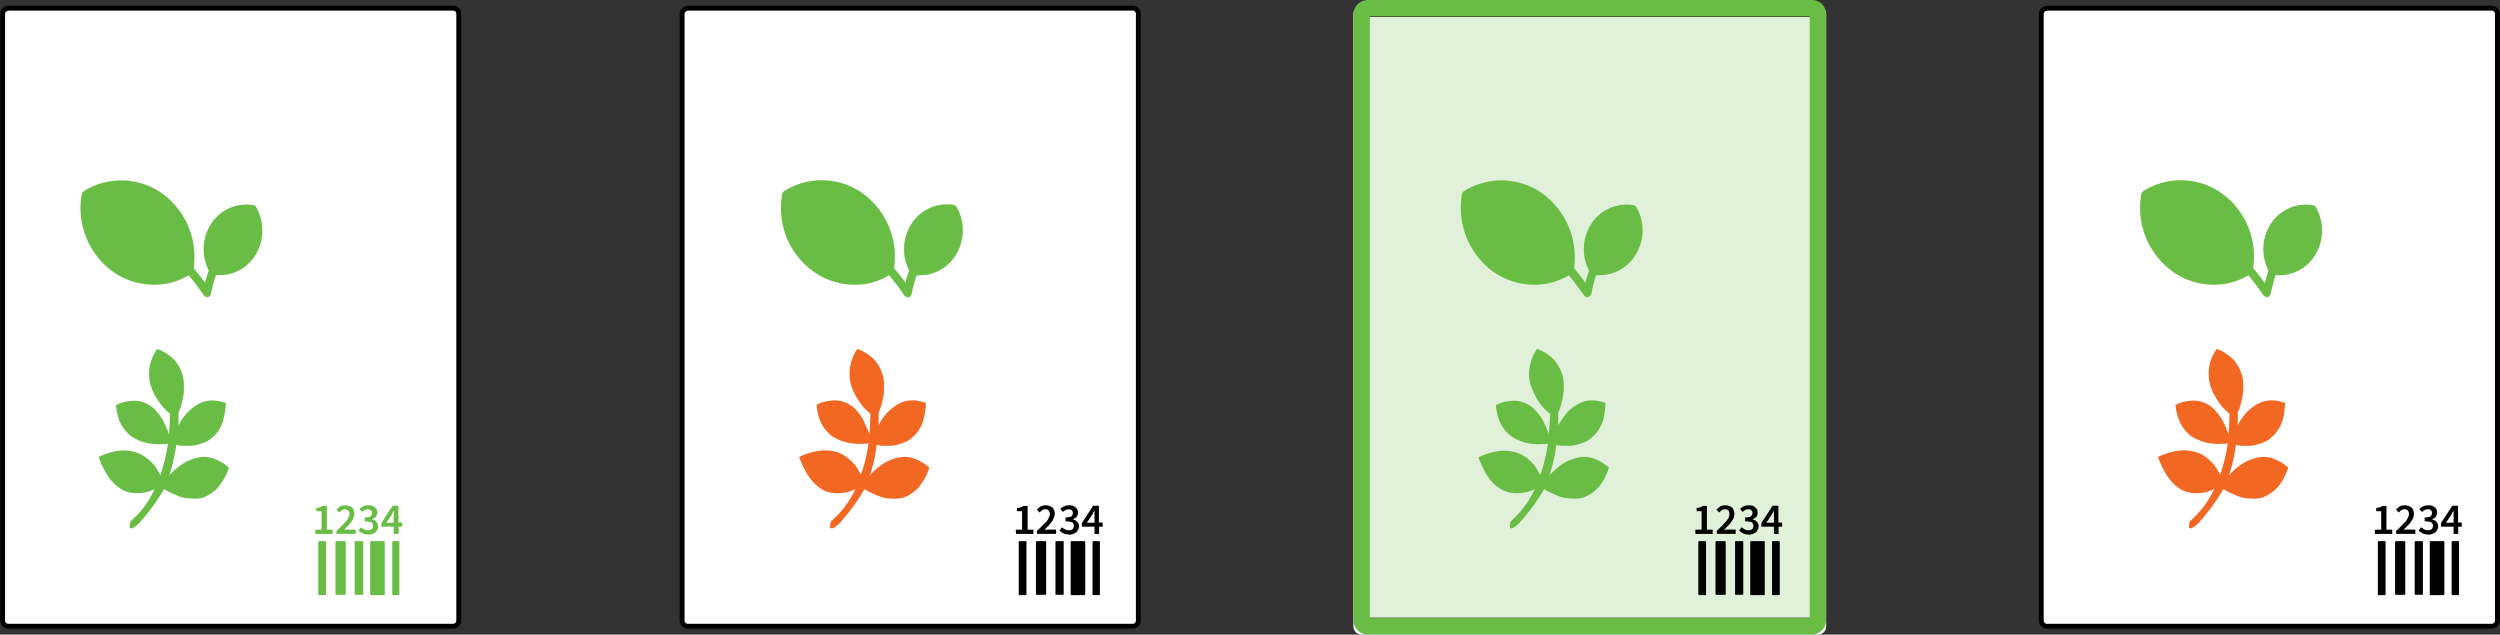 <svg id="Layer_1" data-name="Layer 1" xmlns="http://www.w3.org/2000/svg" viewBox="0 0 432.65 109.82"><rect x="0" y="0" width="432.65" height="109.82" fill="#333333" stroke="none"/><defs><style>.cls-1,.cls-5,.cls-6,.cls-7{fill:#fff;}.cls-1{stroke:#010101;stroke-width:0.84px;}.cls-1,.cls-5,.cls-8{stroke-linecap:round;stroke-linejoin:round;}.cls-2,.cls-8,.cls-9{fill:#69bd45;}.cls-3{fill:#010101;}.cls-4{fill:#f26722;}.cls-5{stroke:#fff;}.cls-5,.cls-8{stroke-width:2.82px;}.cls-7{stroke:#231f20;stroke-miterlimit:10;}.cls-8{fill-opacity:0.2;}.cls-8,.cls-9{stroke:#69bd45;}.cls-9{stroke-width:0.06px;}</style></defs><title>case-c</title><path class="cls-1" d="M1.45,1.41H78.39a1,1,0,0,1,1,1V107.38a1,1,0,0,1-1,1H1.45a1,1,0,0,1-1-1V2.44a1,1,0,0,1,1-1Z"/><path class="cls-2" d="M58.23,93.65h1.43a.15.15,0,0,1,.17.17v8.95a.15.15,0,0,1-.17.17H58.23a.15.15,0,0,1-.17-.17V93.82a.15.15,0,0,1,.17-.17Z"/><path class="cls-2" d="M62.69,93.65H61.55a.18.18,0,0,0-.17.17v8.95a.18.18,0,0,0,.17.17h1.14a.15.15,0,0,0,.17-.17V93.82a.15.15,0,0,0-.17-.17Z"/><path class="cls-2" d="M64.24,93.65h2.18a.18.18,0,0,1,.17.17v9a.18.18,0,0,1-.17.17H64.24a.15.15,0,0,1-.17-.17v-9a.15.15,0,0,1,.17-.17Z"/><path class="cls-2" d="M68,93.65H69c.06,0,.11.06.11.17v9c0,.11-.06.17-.11.17H68c-.06,0-.11-.06-.11-.17v-9c0-.11.06-.17.11-.17Z"/><path class="cls-2" d="M55.25,93.65h1a.18.18,0,0,1,.17.17v9a.18.18,0,0,1-.17.17h-1a.15.15,0,0,1-.17-.17v-9a.15.15,0,0,1,.17-.17Z"/><path class="cls-2" d="M54.56,91.66h1.09V88.47h-.92V87.9a1.78,1.78,0,0,0,.63-.11,4.39,4.39,0,0,0,.52-.23h.69v4.1h1v.74h-3Z"/><path class="cls-2" d="M58.23,91.89c.34-.34.69-.63.92-.91a7.53,7.53,0,0,0,.69-.74,1.6,1.6,0,0,0,.46-.68,1.1,1.1,0,0,0,.17-.57.78.78,0,0,0-.23-.63.67.67,0,0,0-.57-.23.92.92,0,0,0-.52.17,2.88,2.88,0,0,0-.46.4l-.46-.51a6,6,0,0,1,.69-.57,1.92,1.92,0,0,1,.86-.17,2.08,2.08,0,0,1,.63.11,2.38,2.38,0,0,1,.52.28,1.24,1.24,0,0,1,.29.46,2.41,2.41,0,0,1,.11.63,1.51,1.51,0,0,1-.17.68,2.53,2.53,0,0,1-.34.68c-.17.17-.34.46-.57.68a8.69,8.69,0,0,0-.69.74c.11,0,.29-.06.4-.06h1.6v.74H58.23Z"/><path class="cls-2" d="M63.72,92.51a2.44,2.44,0,0,1-1-.23,2.05,2.05,0,0,1-.69-.46l.46-.57a2,2,0,0,0,.52.34,1.16,1.16,0,0,0,.63.17.92.92,0,0,0,.63-.17.79.79,0,0,0,.29-.57c0-.11-.06-.23-.06-.34s-.17-.17-.23-.28a1.09,1.09,0,0,0-.46-.11,2.39,2.39,0,0,0-.69-.06v-.68a1.76,1.76,0,0,0,.57-.06.82.82,0,0,0,.4-.11,1,1,0,0,0,.23-.28.51.51,0,0,0,.06-.28.69.69,0,0,0-.17-.51,1,1,0,0,0-.57-.17,1.66,1.66,0,0,0-.52.11c-.17.11-.29.23-.46.34l-.46-.51a2.39,2.39,0,0,1,.69-.46,1.83,1.83,0,0,1,.8-.17,2.14,2.14,0,0,1,.63.06,1.1,1.1,0,0,1,.52.28,2.5,2.5,0,0,1,.34.4,1.66,1.66,0,0,1,.11.51,1.61,1.61,0,0,1-.23.74,2.38,2.38,0,0,1-.63.4v.06a1.07,1.07,0,0,1,.69.4,1,1,0,0,1,.29.8.93.93,0,0,1-.11.57,1.36,1.36,0,0,1-.34.46,1.8,1.8,0,0,1-.57.29,2.49,2.49,0,0,1-.69.11Z"/><path class="cls-2" d="M68.13,90.46V89.38c0-.17.06-.34.06-.51v-.51h0c-.06.11-.17.23-.23.34a2.79,2.79,0,0,1-.17.4l-.92,1.37Zm1.49.68H69V92.4h-.86V91.15H66v-.63l1.95-3h1v2.91h.63Z"/><path class="cls-2" d="M38,47.62h-.63a24.92,24.92,0,0,0-.86,3.19.73.73,0,0,1-.69.63c-.06,0-.06,0-.11-.06a.73.73,0,0,1-.57-.86,20.86,20.86,0,0,1,1-3.7,8.06,8.06,0,0,1,.34-8,7.2,7.2,0,0,1,7.33-3.31.66.66,0,0,1,.52.34,8.14,8.14,0,0,1-.17,8.37A7.3,7.3,0,0,1,38,47.62Z"/><path class="cls-2" d="M43.23,36.91a5.86,5.86,0,0,0-5.61,2.73,6.49,6.49,0,0,0-.74,5.24A11.81,11.81,0,0,1,38.59,42a.67.67,0,0,1,1-.11A.79.79,0,0,1,39.68,43a11.18,11.18,0,0,0-1.77,3.13,6,6,0,0,0,5-2.73,6.44,6.44,0,0,0,.29-6.5Z"/><path class="cls-2" d="M36.07,51c-.11.06-.23.06-.29.11a.69.69,0,0,1-.74-.34s-.92-1.37-2.4-3.13a11.36,11.36,0,0,1-4,1.48,12.45,12.45,0,0,1-9.27-2.22A13.6,13.6,0,0,1,14.15,33.6a.83.83,0,0,1,.34-.51,12.22,12.22,0,0,1,13.74.51A13.53,13.53,0,0,1,33.5,46.42,41.6,41.6,0,0,1,36.25,50,.87.87,0,0,1,36.07,51Z"/><path class="cls-2" d="M27.37,34.85a10.59,10.59,0,0,0-11.85-.63,11.89,11.89,0,0,0,4.69,11.45,10.7,10.7,0,0,0,11.45.85,25.12,25.12,0,0,0-7.27-5.81.73.73,0,0,1-.34-1,.72.72,0,0,1,1-.4A26.76,26.76,0,0,1,32.24,45a12,12,0,0,0-4.87-10.14Z"/><path class="cls-2" d="M37.39,79.52a5.28,5.28,0,0,0-2.12-.46,6.24,6.24,0,0,0-1.95.4,7,7,0,0,0-1.6.74,10.41,10.41,0,0,0-1.32,1c-.4.34-.69.63-.8.74a2.22,2.22,0,0,1-.29.34,32.39,32.39,0,0,0,1.2-5.3l.29.06a2.24,2.24,0,0,0,.74.11h1.09A5.22,5.22,0,0,0,34,77a10.43,10.43,0,0,0,1.43-.46,3.73,3.73,0,0,0,1.32-.85,5.12,5.12,0,0,0,1.14-1.31,5.5,5.5,0,0,0,.8-1.94,12.55,12.55,0,0,0,.4-2.68,7.85,7.85,0,0,0-2.18-.46,6,6,0,0,0-1.89.29,6.62,6.62,0,0,0-1.49.85,6.91,6.91,0,0,0-1.14,1c-.29.34-.57.68-.86,1.08s-.4.68-.46.8a.88.88,0,0,0-.17.34V71.43l.11-.28c.06-.17.17-.46.29-.8s.17-.68.29-1.14a10.6,10.6,0,0,0,.23-1.42v-1.6a8.51,8.51,0,0,0-.34-1.65,6,6,0,0,0-.8-1.6,6.42,6.42,0,0,0-1.37-1.42,7.51,7.51,0,0,0-2.12-1.14A10.11,10.11,0,0,0,26,62.94a7.14,7.14,0,0,0-.17,2.39,7.55,7.55,0,0,0,.52,2.11,7.92,7.92,0,0,0,.92,1.71,10.7,10.7,0,0,0,1,1.37l.8.8a2.21,2.21,0,0,1,.34.28c0,.91-.06,2.17-.17,3.65L29.2,75c-.06-.17-.17-.46-.29-.74s-.29-.63-.46-1a6.4,6.4,0,0,0-.69-1.2c-.29-.4-.57-.74-.92-1.14a4.79,4.79,0,0,0-1.2-.91,4.74,4.74,0,0,0-1.49-.57,5.25,5.25,0,0,0-1.89,0,5.65,5.65,0,0,0-2.18.68,9.39,9.39,0,0,0,.46,2.34,5.68,5.68,0,0,0,.92,1.77,8.32,8.32,0,0,0,1.2,1.25,8.42,8.42,0,0,0,1.37.74,6.44,6.44,0,0,0,1.49.46,6.4,6.4,0,0,0,1.32.17,3.82,3.82,0,0,0,1.14,0h.74a.86.86,0,0,1,.34-.06,27.79,27.79,0,0,1-1.32,5.41c-.29-.51-.57-1-.92-1.54a9,9,0,0,0-1.49-1.42,5.57,5.57,0,0,0-2-1A7,7,0,0,0,20.62,78a11.44,11.44,0,0,0-3.55,1.08,15.17,15.17,0,0,0,1.26,2.73,8,8,0,0,0,1.37,1.82,6.94,6.94,0,0,0,1.49,1.14,4.5,4.5,0,0,0,1.55.51,6.38,6.38,0,0,0,1.49.06,8.55,8.55,0,0,0,1.37-.23,6.88,6.88,0,0,0,1.14-.46,15.42,15.42,0,0,1-4.12,5.53s-.92,2.51,1.37.46a36.26,36.26,0,0,0,4.41-6l.29.17a4.37,4.37,0,0,0,.74.4c.34.17.74.34,1.14.51a6,6,0,0,0,1.43.46,14.23,14.23,0,0,0,1.6.11,4.34,4.34,0,0,0,1.66-.23,6.45,6.45,0,0,0,1.6-.91,5.35,5.35,0,0,0,1.49-1.65,8.94,8.94,0,0,0,1.26-2.56,7.37,7.37,0,0,0-2.23-1.42Z"/><path class="cls-1" d="M354.26,1.41H431.2a1,1,0,0,1,1,1V107.38a1,1,0,0,1-1,1H354.26a1,1,0,0,1-1-1V2.44a1,1,0,0,1,1-1Z"/><path class="cls-3" d="M414.66,93.65h1.43a.15.15,0,0,1,.17.17v8.95a.15.15,0,0,1-.17.17h-1.43a.18.18,0,0,1-.17-.17V93.82a.18.18,0,0,1,.17-.17Z"/><path class="cls-3" d="M419.12,93.65H418c-.06,0-.11.06-.11.17v8.95c0,.11.06.17.11.17h1.14a.15.15,0,0,0,.17-.17V93.82a.15.15,0,0,0-.17-.17Z"/><path class="cls-3" d="M420.67,93.65h2.18a.15.15,0,0,1,.17.17v9a.15.15,0,0,1-.17.17h-2.18a.15.15,0,0,1-.17-.17v-9a.15.15,0,0,1,.17-.17Z"/><path class="cls-3" d="M424.45,93.65h1c.06,0,.11.06.11.17v9c0,.11-.06.17-.11.17h-1a.15.15,0,0,1-.17-.17v-9a.15.15,0,0,1,.17-.17Z"/><path class="cls-3" d="M411.68,93.65h1a.15.15,0,0,1,.17.17v9a.15.15,0,0,1-.17.17h-1a.15.15,0,0,1-.17-.17v-9a.15.15,0,0,1,.17-.17Z"/><path class="cls-3" d="M411,91.66h1.09V88.47h-.86V87.9a2.08,2.08,0,0,0,.63-.11,3.3,3.3,0,0,0,.46-.23H413v4.1h1v.74h-3Z"/><path class="cls-3" d="M414.66,91.89c.34-.34.69-.63.92-.91l.74-.74a2.14,2.14,0,0,0,.4-.68,1.1,1.1,0,0,0,.17-.57,1,1,0,0,0-.17-.63.78.78,0,0,0-.63-.23.93.93,0,0,0-.52.17,2.88,2.88,0,0,0-.46.4l-.46-.51a6,6,0,0,1,.69-.57,1.92,1.92,0,0,1,.86-.17,2.08,2.08,0,0,1,.63.11,1.53,1.53,0,0,1,.52.28,1.24,1.24,0,0,1,.29.46,2.41,2.41,0,0,1,.11.63,2.85,2.85,0,0,1-.11.68c-.11.23-.23.4-.4.68s-.34.46-.57.68a8.68,8.68,0,0,0-.69.74c.11,0,.29-.06.4-.06H418v.74h-3.32Z"/><path class="cls-3" d="M420.21,92.51a2.74,2.74,0,0,1-1-.23,2.53,2.53,0,0,1-.63-.46l.4-.57.52.34a1.16,1.16,0,0,0,.63.17,1.22,1.22,0,0,0,.69-.17.89.89,0,0,0,.17-.91,1,1,0,0,0-.23-.28,1.09,1.09,0,0,0-.46-.11,2.39,2.39,0,0,0-.69-.06v-.68a1.59,1.59,0,0,0,.57-.06.67.67,0,0,0,.4-.11,1,1,0,0,0,.23-.28.51.51,0,0,0,.06-.28.61.61,0,0,0-.69-.68,1.69,1.69,0,0,0-.57.11,3.24,3.24,0,0,1-.46.34l-.46-.51a2.39,2.39,0,0,1,.69-.46,1.83,1.83,0,0,1,.8-.17,2.14,2.14,0,0,1,.63.06,1.1,1.1,0,0,1,.52.28,1.16,1.16,0,0,1,.34.4,1.66,1.66,0,0,1,.11.51,1.61,1.61,0,0,1-.23.74,1.71,1.71,0,0,1-.63.4v.06a1.38,1.38,0,0,1,.74.4,1.23,1.23,0,0,1,.29.8,1,1,0,0,1-.17.57.88.88,0,0,1-.34.46,1.8,1.8,0,0,1-.57.29,2.08,2.08,0,0,1-.63.11Z"/><path class="cls-3" d="M424.62,90.46V88.35h0a1.19,1.19,0,0,1-.23.34,2.79,2.79,0,0,1-.17.4l-.92,1.37Zm1.43.68h-.63V92.4h-.8V91.15h-2.18v-.63l1.95-3h1v2.91H426Z"/><path class="cls-2" d="M394.45,47.62h-.63c-.57,1.71-.8,3.13-.86,3.19a.73.73,0,0,1-.69.63c-.06,0-.06,0-.11-.06a.73.73,0,0,1-.57-.86,28.83,28.83,0,0,1,1-3.7,8.06,8.06,0,0,1,.34-8,7.24,7.24,0,0,1,7.33-3.31.66.66,0,0,1,.52.34,8.14,8.14,0,0,1-.17,8.37,7.3,7.3,0,0,1-6.13,3.42Z"/><path class="cls-2" d="M399.72,36.91a5.76,5.76,0,0,0-5.61,2.73,6.51,6.51,0,0,0-.8,5.24A11.81,11.81,0,0,1,395,42a.73.73,0,0,1,1-.11.85.85,0,0,1,.06,1.08,11.18,11.18,0,0,0-1.77,3.13,5.88,5.88,0,0,0,5-2.73,6.58,6.58,0,0,0,.34-6.5Z"/><path class="cls-2" d="M392.5,51c-.11.06-.23.06-.29.11a.69.69,0,0,1-.74-.34s-.92-1.37-2.35-3.13a12.24,12.24,0,0,1-4,1.48,12.39,12.39,0,0,1-9.27-2.22,13.64,13.64,0,0,1-5.27-13.33.83.83,0,0,1,.34-.51,12.22,12.22,0,0,1,13.74.51,13.53,13.53,0,0,1,5.27,12.82A41.6,41.6,0,0,1,392.67,50,.87.87,0,0,1,392.5,51Z"/><path class="cls-2" d="M383.86,34.85A10.69,10.69,0,0,0,372,34.23a11.89,11.89,0,0,0,4.69,11.45,10.7,10.7,0,0,0,11.45.85,24.87,24.87,0,0,0-7.21-5.81.74.74,0,1,1,.57-1.37A25.1,25.1,0,0,1,388.67,45a12.1,12.1,0,0,0-4.81-10.14Z"/><path class="cls-4" d="M393.82,79.52a5.28,5.28,0,0,0-2.12-.46,6.24,6.24,0,0,0-1.95.4,7,7,0,0,0-1.6.74,10.41,10.41,0,0,0-1.32,1c-.4.34-.63.63-.8.74a2.22,2.22,0,0,1-.29.34,27.39,27.39,0,0,0,1.2-5.3l.29.06a2.53,2.53,0,0,0,.74.11h1.14a5.57,5.57,0,0,0,1.32-.17,12.81,12.81,0,0,0,1.37-.46,3.73,3.73,0,0,0,1.32-.85,5.12,5.12,0,0,0,1.14-1.31,6.8,6.8,0,0,0,.86-1.94,18,18,0,0,0,.34-2.68,7.85,7.85,0,0,0-2.18-.46,5.6,5.6,0,0,0-1.83.29,5.88,5.88,0,0,0-1.55.85,6.91,6.91,0,0,0-1.14,1c-.29.34-.57.68-.86,1.08s-.4.68-.46.8a.88.88,0,0,0-.17.34V71.43l.11-.28c.06-.17.17-.46.29-.8s.17-.68.29-1.14a10.6,10.6,0,0,0,.23-1.42,14.83,14.83,0,0,0,0-1.6,4.28,4.28,0,0,0-.34-1.65,6,6,0,0,0-.8-1.6,4.59,4.59,0,0,0-1.37-1.42,7.17,7.17,0,0,0-2.06-1.14,8.65,8.65,0,0,0-1.2,2.56,9,9,0,0,0-.17,2.39,7.55,7.55,0,0,0,.52,2.11,11.58,11.58,0,0,0,.92,1.71,10.7,10.7,0,0,0,1,1.37l.8.8a2.21,2.21,0,0,1,.34.28c0,.91-.06,2.17-.17,3.65l-.06-.28c-.06-.17-.17-.46-.29-.74a7.18,7.18,0,0,0-.46-1,6.4,6.4,0,0,0-.69-1.2c-.29-.4-.57-.74-.92-1.14a4.79,4.79,0,0,0-1.2-.91,4.74,4.74,0,0,0-1.49-.57,5.23,5.23,0,0,0-1.89,0,6,6,0,0,0-2.18.68A9.39,9.39,0,0,0,377,72.4a7.24,7.24,0,0,0,.92,1.77,8.32,8.32,0,0,0,1.2,1.25,6.91,6.91,0,0,0,1.43.74,5.26,5.26,0,0,0,1.43.46,6.4,6.4,0,0,0,1.32.17,3.82,3.82,0,0,0,1.14,0h.8a.52.52,0,0,1,.29-.06,27.79,27.79,0,0,1-1.32,5.41c-.29-.51-.57-1-.92-1.54a11.15,11.15,0,0,0-1.43-1.42,5.82,5.82,0,0,0-2.06-1A7,7,0,0,0,377,78a11.91,11.91,0,0,0-3.55,1.08,20.49,20.49,0,0,0,1.26,2.73,10.11,10.11,0,0,0,1.37,1.82,6.94,6.94,0,0,0,1.49,1.14,4.92,4.92,0,0,0,1.55.51,6.38,6.38,0,0,0,1.49.06,8.55,8.55,0,0,0,1.37-.23,10.42,10.42,0,0,0,1.2-.46A16.22,16.22,0,0,1,379,90.18s-.92,2.51,1.37.46a36.26,36.26,0,0,0,4.41-6l.29.17a4.37,4.37,0,0,0,.74.4c.34.17.74.34,1.14.51a6,6,0,0,0,1.43.46,14.23,14.23,0,0,0,1.6.11,4.34,4.34,0,0,0,1.66-.23,6.45,6.45,0,0,0,1.6-.91,6.26,6.26,0,0,0,1.55-1.65,10.74,10.74,0,0,0,1.2-2.56,6.74,6.74,0,0,0-2.23-1.42Z"/><rect class="cls-5" x="235.63" y="2.44" width="79" height="105.97"/><rect class="cls-6" x="235.63" y="2.44" width="79" height="104.95"/><rect class="cls-7" x="235.63" y="2.44" width="79" height="104.95"/><path class="cls-8" d="M236.66,1.41H313.6a1,1,0,0,1,1,1V107.38a1,1,0,0,1-1,1H236.66a1,1,0,0,1-1-1V2.44a1,1,0,0,1,1-1Z"/><path class="cls-3" d="M297.05,93.65h1.43a.15.15,0,0,1,.17.17v8.95a.15.15,0,0,1-.17.17h-1.43a.18.18,0,0,1-.17-.17V93.82a.18.18,0,0,1,.17-.17Z"/><path class="cls-3" d="M301.52,93.65h-1.14c-.06,0-.11.06-.11.17v8.95c0,.11.06.17.11.17h1.14a.15.15,0,0,0,.17-.17V93.82a.15.15,0,0,0-.17-.17Z"/><path class="cls-3" d="M303.06,93.65h2.18a.15.15,0,0,1,.17.17v9a.15.15,0,0,1-.17.17h-2.18a.18.18,0,0,1-.17-.17v-9a.18.18,0,0,1,.17-.17Z"/><path class="cls-3" d="M306.84,93.65h1a.18.18,0,0,1,.17.17v9a.18.18,0,0,1-.17.17h-1a.15.15,0,0,1-.17-.17v-9a.15.15,0,0,1,.17-.17Z"/><path class="cls-3" d="M294.08,93.65h1a.15.15,0,0,1,.17.17v9a.15.15,0,0,1-.17.17h-1a.18.18,0,0,1-.17-.17v-9a.18.18,0,0,1,.17-.17Z"/><path class="cls-3" d="M293.39,91.66h1.09V88.47h-.86V87.9a2.08,2.08,0,0,0,.63-.11,3.3,3.3,0,0,0,.46-.23h.69v4.1h1v.74h-3Z"/><path class="cls-3" d="M297.11,91.89c.29-.34.63-.63.92-.91a8.71,8.71,0,0,1,.69-.74,4.8,4.8,0,0,0,.46-.68,2,2,0,0,0,.11-.57,1,1,0,0,0-.17-.63.78.78,0,0,0-.63-.23.93.93,0,0,0-.52.17,2.88,2.88,0,0,0-.46.4l-.46-.51a6,6,0,0,1,.69-.57,1.92,1.92,0,0,1,.86-.17,2.08,2.08,0,0,1,.63.11,1.53,1.53,0,0,1,.52.28,1.24,1.24,0,0,1,.29.46,2.41,2.41,0,0,1,.11.63,2.85,2.85,0,0,1-.11.68c-.11.23-.23.4-.4.68s-.34.46-.57.68a8.68,8.68,0,0,0-.69.74c.11,0,.29-.06.4-.06h1.6v.74h-3.26Z"/><path class="cls-3" d="M302.61,92.51a2.74,2.74,0,0,1-1-.23,2.53,2.53,0,0,1-.63-.46l.4-.57.52.34a1.16,1.16,0,0,0,.63.17,1.22,1.22,0,0,0,.69-.17.89.89,0,0,0,.17-.91,1,1,0,0,0-.23-.28,1.09,1.09,0,0,0-.46-.11,2.39,2.39,0,0,0-.69-.06v-.68a1.59,1.59,0,0,0,.57-.06.67.67,0,0,0,.4-.11,1,1,0,0,0,.23-.28.51.51,0,0,0,.06-.28.61.61,0,0,0-.69-.68,1.69,1.69,0,0,0-.57.11,3.24,3.24,0,0,1-.46.34l-.4-.51a1.62,1.62,0,0,1,.63-.46,1.83,1.83,0,0,1,.8-.17,2.78,2.78,0,0,1,.69.06,1.24,1.24,0,0,1,.46.28.77.77,0,0,1,.34.4,1.66,1.66,0,0,1,.11.51,1.14,1.14,0,0,1-.23.74,1.71,1.71,0,0,1-.63.4v.06a1.38,1.38,0,0,1,.74.4,1.23,1.23,0,0,1,.29.8,1,1,0,0,1-.17.57.88.88,0,0,1-.34.46,1.8,1.8,0,0,1-.57.29,2.08,2.08,0,0,1-.63.11Z"/><path class="cls-3" d="M307,90.46V88.35h0l-.17.34a3.23,3.23,0,0,0-.23.4l-.92,1.37Zm1.43.68h-.63V92.4H307V91.15h-2.18v-.63l1.95-3h1v2.91h.63Z"/><path class="cls-2" d="M276.85,47.62h-.63a20,20,0,0,0-.8,3.19.85.85,0,0,1-.74.63.18.18,0,0,1-.11-.06.73.73,0,0,1-.57-.86,28.83,28.83,0,0,1,1-3.7,8.06,8.06,0,0,1,.34-8,7.28,7.28,0,0,1,7.38-3.31c.17,0,.34.17.46.34A8,8,0,0,1,283,44.2a7.3,7.3,0,0,1-6.13,3.42Z"/><path class="cls-2" d="M282.11,36.91a5.76,5.76,0,0,0-5.61,2.73,6.51,6.51,0,0,0-.8,5.24A11.81,11.81,0,0,1,277.42,42a.73.73,0,0,1,1-.11.85.85,0,0,1,.06,1.08,11.18,11.18,0,0,0-1.77,3.13,5.88,5.88,0,0,0,5-2.73,6.58,6.58,0,0,0,.34-6.5Z"/><path class="cls-2" d="M274.9,51c-.11.06-.17.06-.29.11a.58.58,0,0,1-.69-.34c-.06,0-1-1.37-2.4-3.13a12.24,12.24,0,0,1-4,1.48,12.39,12.39,0,0,1-9.27-2.22A13.75,13.75,0,0,1,253,33.6a.83.83,0,0,1,.34-.51,12.22,12.22,0,0,1,13.74.51,13.69,13.69,0,0,1,5.32,12.82C274,48.3,275,49.84,275.07,50A.8.8,0,0,1,274.9,51Z"/><path class="cls-2" d="M266.25,34.85a10.69,10.69,0,0,0-11.91-.63A12,12,0,0,0,259,45.68a10.7,10.7,0,0,0,11.45.85,24.87,24.87,0,0,0-7.21-5.81.76.76,0,0,1-.4-1,.73.73,0,0,1,1-.4A25.1,25.1,0,0,1,271.06,45a12.1,12.1,0,0,0-4.81-10.14Z"/><path class="cls-2" d="M276.22,79.52a5.09,5.09,0,0,0-2.12-.46,6.24,6.24,0,0,0-1.95.4,7,7,0,0,0-1.6.74,7.12,7.12,0,0,0-1.26,1c-.46.34-.69.63-.86.74a2.22,2.22,0,0,1-.29.34,27.39,27.39,0,0,0,1.2-5.3l.29.06a2.53,2.53,0,0,0,.74.11h1.14a5.57,5.57,0,0,0,1.32-.17,12.81,12.81,0,0,0,1.37-.46,3.73,3.73,0,0,0,1.32-.85,5.12,5.12,0,0,0,1.14-1.31,6.8,6.8,0,0,0,.86-1.94,18,18,0,0,0,.34-2.68,7.85,7.85,0,0,0-2.18-.46,5.6,5.6,0,0,0-1.83.29,7.33,7.33,0,0,0-2.69,1.88,7.56,7.56,0,0,0-.8,1.08,7.29,7.29,0,0,0-.52.8.88.88,0,0,0-.17.34V71.43l.11-.28c.06-.17.17-.46.29-.8a10.94,10.94,0,0,0,.29-1.14,10.6,10.6,0,0,0,.23-1.42,7.43,7.43,0,0,0,0-1.6,4.28,4.28,0,0,0-.34-1.65,6,6,0,0,0-.8-1.6,4.59,4.59,0,0,0-1.37-1.42A7.17,7.17,0,0,0,266,60.38a7.25,7.25,0,0,0-1.14,2.56,7.32,7.32,0,0,0-.23,2.39,7.75,7.75,0,0,0,.57,2.11,11.85,11.85,0,0,0,.86,1.71,10.7,10.7,0,0,0,1,1.37l.8.8c.17.11.29.23.4.28,0,.91-.11,2.17-.23,3.65L268,75c-.06-.17-.17-.46-.29-.74a7.18,7.18,0,0,0-.46-1,6.4,6.4,0,0,0-.69-1.2c-.29-.4-.57-.74-.92-1.14a4.79,4.79,0,0,0-1.2-.91,4.74,4.74,0,0,0-1.49-.57,4.94,4.94,0,0,0-1.83,0,5.9,5.9,0,0,0-2.23.68,9.39,9.39,0,0,0,.46,2.34,7.24,7.24,0,0,0,.92,1.77,6.58,6.58,0,0,0,1.26,1.25,5.42,5.42,0,0,0,1.37.74,5.26,5.26,0,0,0,1.43.46,6.4,6.4,0,0,0,1.32.17,3.82,3.82,0,0,0,1.14,0h.8a.63.63,0,0,1,.29-.06,27.79,27.79,0,0,1-1.32,5.41c-.29-.51-.57-1-.92-1.54a8.36,8.36,0,0,0-1.43-1.42,5.82,5.82,0,0,0-2.06-1,7,7,0,0,0-2.75-.17,11.91,11.91,0,0,0-3.55,1.08,20.49,20.49,0,0,0,1.26,2.73,10.11,10.11,0,0,0,1.37,1.82A6.94,6.94,0,0,0,260,84.77a4.92,4.92,0,0,0,1.55.51,6.51,6.51,0,0,0,1.49.06,8.55,8.55,0,0,0,1.37-.23,10.42,10.42,0,0,0,1.2-.46,16.87,16.87,0,0,1-4.12,5.53s-1,2.51,1.32.46a33.25,33.25,0,0,0,4.41-6l.29.17a3.45,3.45,0,0,0,.8.4,9.67,9.67,0,0,0,1.09.51,6,6,0,0,0,1.43.46,15.27,15.27,0,0,0,1.6.11,4.34,4.34,0,0,0,1.66-.23,6.78,6.78,0,0,0,1.66-.91,6.17,6.17,0,0,0,1.49-1.65,10.74,10.74,0,0,0,1.2-2.56,6.74,6.74,0,0,0-2.23-1.42Z"/><path class="cls-1" d="M119.05,1.41H196a1,1,0,0,1,1,1V107.38a1,1,0,0,1-1,1H119.05a1,1,0,0,1-1-1V2.44a1,1,0,0,1,1-1Z"/><path class="cls-3" d="M179.45,93.65h1.43a.15.15,0,0,1,.17.17v8.95a.15.15,0,0,1-.17.17h-1.43a.18.18,0,0,1-.17-.17V93.82a.18.18,0,0,1,.17-.17Z"/><path class="cls-3" d="M183.91,93.65h-1.14c-.06,0-.11.06-.11.17v8.95c0,.11.06.17.11.17h1.14a.15.15,0,0,0,.17-.17V93.82a.15.15,0,0,0-.17-.17Z"/><path class="cls-3" d="M185.46,93.65h2.18a.18.18,0,0,1,.17.17v9a.18.18,0,0,1-.17.17h-2.18a.15.15,0,0,1-.17-.17v-9a.15.15,0,0,1,.17-.17Z"/><path class="cls-3" d="M189.24,93.65h1c.06,0,.11.06.11.17v9c0,.11-.06.17-.11.17h-1a.15.15,0,0,1-.17-.17v-9a.15.15,0,0,1,.17-.17Z"/><path class="cls-3" d="M176.47,93.65h1a.18.18,0,0,1,.17.17v9a.18.18,0,0,1-.17.17h-1a.15.15,0,0,1-.17-.17v-9a.15.15,0,0,1,.17-.17Z"/><path class="cls-3" d="M175.79,91.66h1.09V88.47H176V87.9a2.49,2.49,0,0,0,.69-.11,3.3,3.3,0,0,0,.46-.23h.69v4.1h1v.74h-3Z"/><path class="cls-3" d="M179.45,91.89c.34-.34.69-.63.92-.91l.74-.74a2.14,2.14,0,0,0,.4-.68,1.1,1.1,0,0,0,.17-.57.78.78,0,0,0-.23-.63.6.6,0,0,0-.57-.23.93.93,0,0,0-.52.17,2.88,2.88,0,0,0-.46.4l-.46-.51a6,6,0,0,1,.69-.57,1.92,1.92,0,0,1,.86-.17,2.08,2.08,0,0,1,.63.11,2.38,2.38,0,0,1,.52.28,1.24,1.24,0,0,1,.29.46,2.41,2.41,0,0,1,.11.63,1.51,1.51,0,0,1-.17.68,2.53,2.53,0,0,1-.34.68c-.17.17-.34.46-.57.68a8.69,8.69,0,0,0-.69.74c.11,0,.29-.06.4-.06h1.6v.74h-3.32Z"/><path class="cls-3" d="M185,92.51a2.74,2.74,0,0,1-1-.23,1.79,1.79,0,0,1-.63-.46l.4-.57a3.92,3.92,0,0,0,.52.34,1.16,1.16,0,0,0,.63.17,1.22,1.22,0,0,0,.69-.17,1,1,0,0,0,.23-.57.72.72,0,0,0-.06-.34,1,1,0,0,0-.23-.28,1.09,1.09,0,0,0-.46-.11,2.39,2.39,0,0,0-.69-.06v-.68a1.59,1.59,0,0,0,.57-.06.82.82,0,0,0,.4-.11,1,1,0,0,0,.23-.28.51.51,0,0,0,.06-.28.69.69,0,0,0-.17-.51.8.8,0,0,0-.52-.17,1.69,1.69,0,0,0-.57.11,3.24,3.24,0,0,1-.46.34l-.46-.51a2.39,2.39,0,0,1,.69-.46,1.83,1.83,0,0,1,.8-.17,2.14,2.14,0,0,1,.63.06,1.1,1.1,0,0,1,.52.28,2.5,2.5,0,0,1,.34.4,1.66,1.66,0,0,1,.11.51,1.61,1.61,0,0,1-.23.74,2.38,2.38,0,0,1-.63.4v.06a1.07,1.07,0,0,1,.69.4,1,1,0,0,1,.34.8,1,1,0,0,1-.17.57,1.36,1.36,0,0,1-.34.46,1.8,1.8,0,0,1-.57.29,2.08,2.08,0,0,1-.63.11Z"/><path class="cls-3" d="M189.41,90.46V88.35h0a1.19,1.19,0,0,1-.23.34,2.79,2.79,0,0,1-.17.4l-.92,1.37Zm1.43.68h-.63V92.4h-.8V91.15h-2.18v-.63l1.95-3h1v2.91h.63Z"/><path class="cls-9" d="M159.24,47.62h-.63a24.92,24.92,0,0,0-.86,3.19.73.73,0,0,1-.69.63c-.06,0-.06,0-.11-.06a.73.73,0,0,1-.57-.86,20.86,20.86,0,0,1,1-3.7,8.06,8.06,0,0,1,.34-8A7.24,7.24,0,0,1,165,35.48a.66.66,0,0,1,.52.34,8.14,8.14,0,0,1-.17,8.37,7.3,7.3,0,0,1-6.13,3.42Z"/><path class="cls-9" d="M164.51,36.91a5.9,5.9,0,0,0-5.67,2.73,6.72,6.72,0,0,0-.74,5.24A11.81,11.81,0,0,1,159.81,42a.67.67,0,0,1,1-.11A.79.79,0,0,1,160.9,43a11.18,11.18,0,0,0-1.77,3.13,6,6,0,0,0,5-2.73,6.58,6.58,0,0,0,.34-6.5Z"/><path class="cls-2" d="M157.29,51c-.11.06-.23.06-.29.11a.69.69,0,0,1-.74-.34s-.92-1.37-2.4-3.13a11.5,11.5,0,0,1-3.95,1.48,12.33,12.33,0,0,1-9.27-2.22,13.52,13.52,0,0,1-5.27-13.33.83.83,0,0,1,.34-.51,12.22,12.22,0,0,1,13.74.51,13.53,13.53,0,0,1,5.27,12.82A41.6,41.6,0,0,1,157.47,50a.87.87,0,0,1-.17,1.08Z"/><path class="cls-2" d="M148.65,34.85a10.69,10.69,0,0,0-11.91-.63,11.89,11.89,0,0,0,4.69,11.45,10.7,10.7,0,0,0,11.45.85,25.12,25.12,0,0,0-7.27-5.81.73.73,0,0,1-.34-1,.72.72,0,0,1,1-.4A25.1,25.1,0,0,1,153.46,45a12.1,12.1,0,0,0-4.81-10.14Z"/><path class="cls-4" d="M158.61,79.52a5.28,5.28,0,0,0-2.12-.46,6.24,6.24,0,0,0-1.95.4,7,7,0,0,0-1.6.74,10.41,10.41,0,0,0-1.32,1c-.4.34-.69.63-.8.74a2.22,2.22,0,0,1-.29.34,27.39,27.39,0,0,0,1.2-5.3l.29.06a2.53,2.53,0,0,0,.74.11h1.14a5.57,5.57,0,0,0,1.32-.17,12.81,12.81,0,0,0,1.37-.46,3.73,3.73,0,0,0,1.32-.85,5.12,5.12,0,0,0,1.14-1.31,5.5,5.5,0,0,0,.8-1.94,12.55,12.55,0,0,0,.4-2.68,7.85,7.85,0,0,0-2.18-.46,6.25,6.25,0,0,0-1.89.29,6.62,6.62,0,0,0-1.49.85,6.91,6.91,0,0,0-1.14,1c-.29.34-.57.68-.86,1.08s-.4.68-.46.8a.88.88,0,0,0-.17.34V71.43l.11-.28c.06-.17.17-.46.29-.8s.17-.68.29-1.14a10.6,10.6,0,0,0,.23-1.42v-1.6a5.68,5.68,0,0,0-.34-1.65,6,6,0,0,0-.8-1.6,5.35,5.35,0,0,0-1.37-1.42,7.51,7.51,0,0,0-2.12-1.14,10.11,10.11,0,0,0-1.14,2.56,9,9,0,0,0-.17,2.39,7.55,7.55,0,0,0,.52,2.11,11.58,11.58,0,0,0,.92,1.71,10.7,10.7,0,0,0,1,1.37l.8.8a2.21,2.21,0,0,1,.34.28c0,.91-.06,2.17-.17,3.65l-.06-.28c-.06-.17-.17-.46-.29-.74s-.29-.63-.46-1A6.4,6.4,0,0,0,149,72c-.29-.4-.57-.74-.92-1.14a4.79,4.79,0,0,0-1.2-.91,4.74,4.74,0,0,0-1.49-.57,5.25,5.25,0,0,0-1.89,0,5.65,5.65,0,0,0-2.18.68,9.39,9.39,0,0,0,.46,2.34,7.24,7.24,0,0,0,.92,1.77,8.32,8.32,0,0,0,1.2,1.25,8.42,8.42,0,0,0,1.37.74,8.57,8.57,0,0,0,2.81.63,3.82,3.82,0,0,0,1.14,0h.8a.52.52,0,0,1,.29-.06A27.79,27.79,0,0,1,149,82.14c-.29-.51-.57-1-.92-1.54a9,9,0,0,0-1.49-1.42,5.14,5.14,0,0,0-2-1,7,7,0,0,0-2.75-.17,11.44,11.44,0,0,0-3.55,1.08,20.48,20.48,0,0,0,1.26,2.73,10.12,10.12,0,0,0,1.37,1.82,6.94,6.94,0,0,0,1.49,1.14,4.92,4.92,0,0,0,1.55.51,6.38,6.38,0,0,0,1.49.06,8.55,8.55,0,0,0,1.37-.23,10.42,10.42,0,0,0,1.2-.46,16.22,16.22,0,0,1-4.18,5.53s-.92,2.51,1.37.46a36.26,36.26,0,0,0,4.41-6l.29.17a4.37,4.37,0,0,0,.74.4c.34.17.74.34,1.14.51a6,6,0,0,0,1.43.46,14.23,14.23,0,0,0,1.6.11,4.34,4.34,0,0,0,1.66-.23,6.45,6.45,0,0,0,1.6-.91,5.35,5.35,0,0,0,1.49-1.65,8.94,8.94,0,0,0,1.26-2.56,6.74,6.74,0,0,0-2.23-1.42Z"/></svg>
